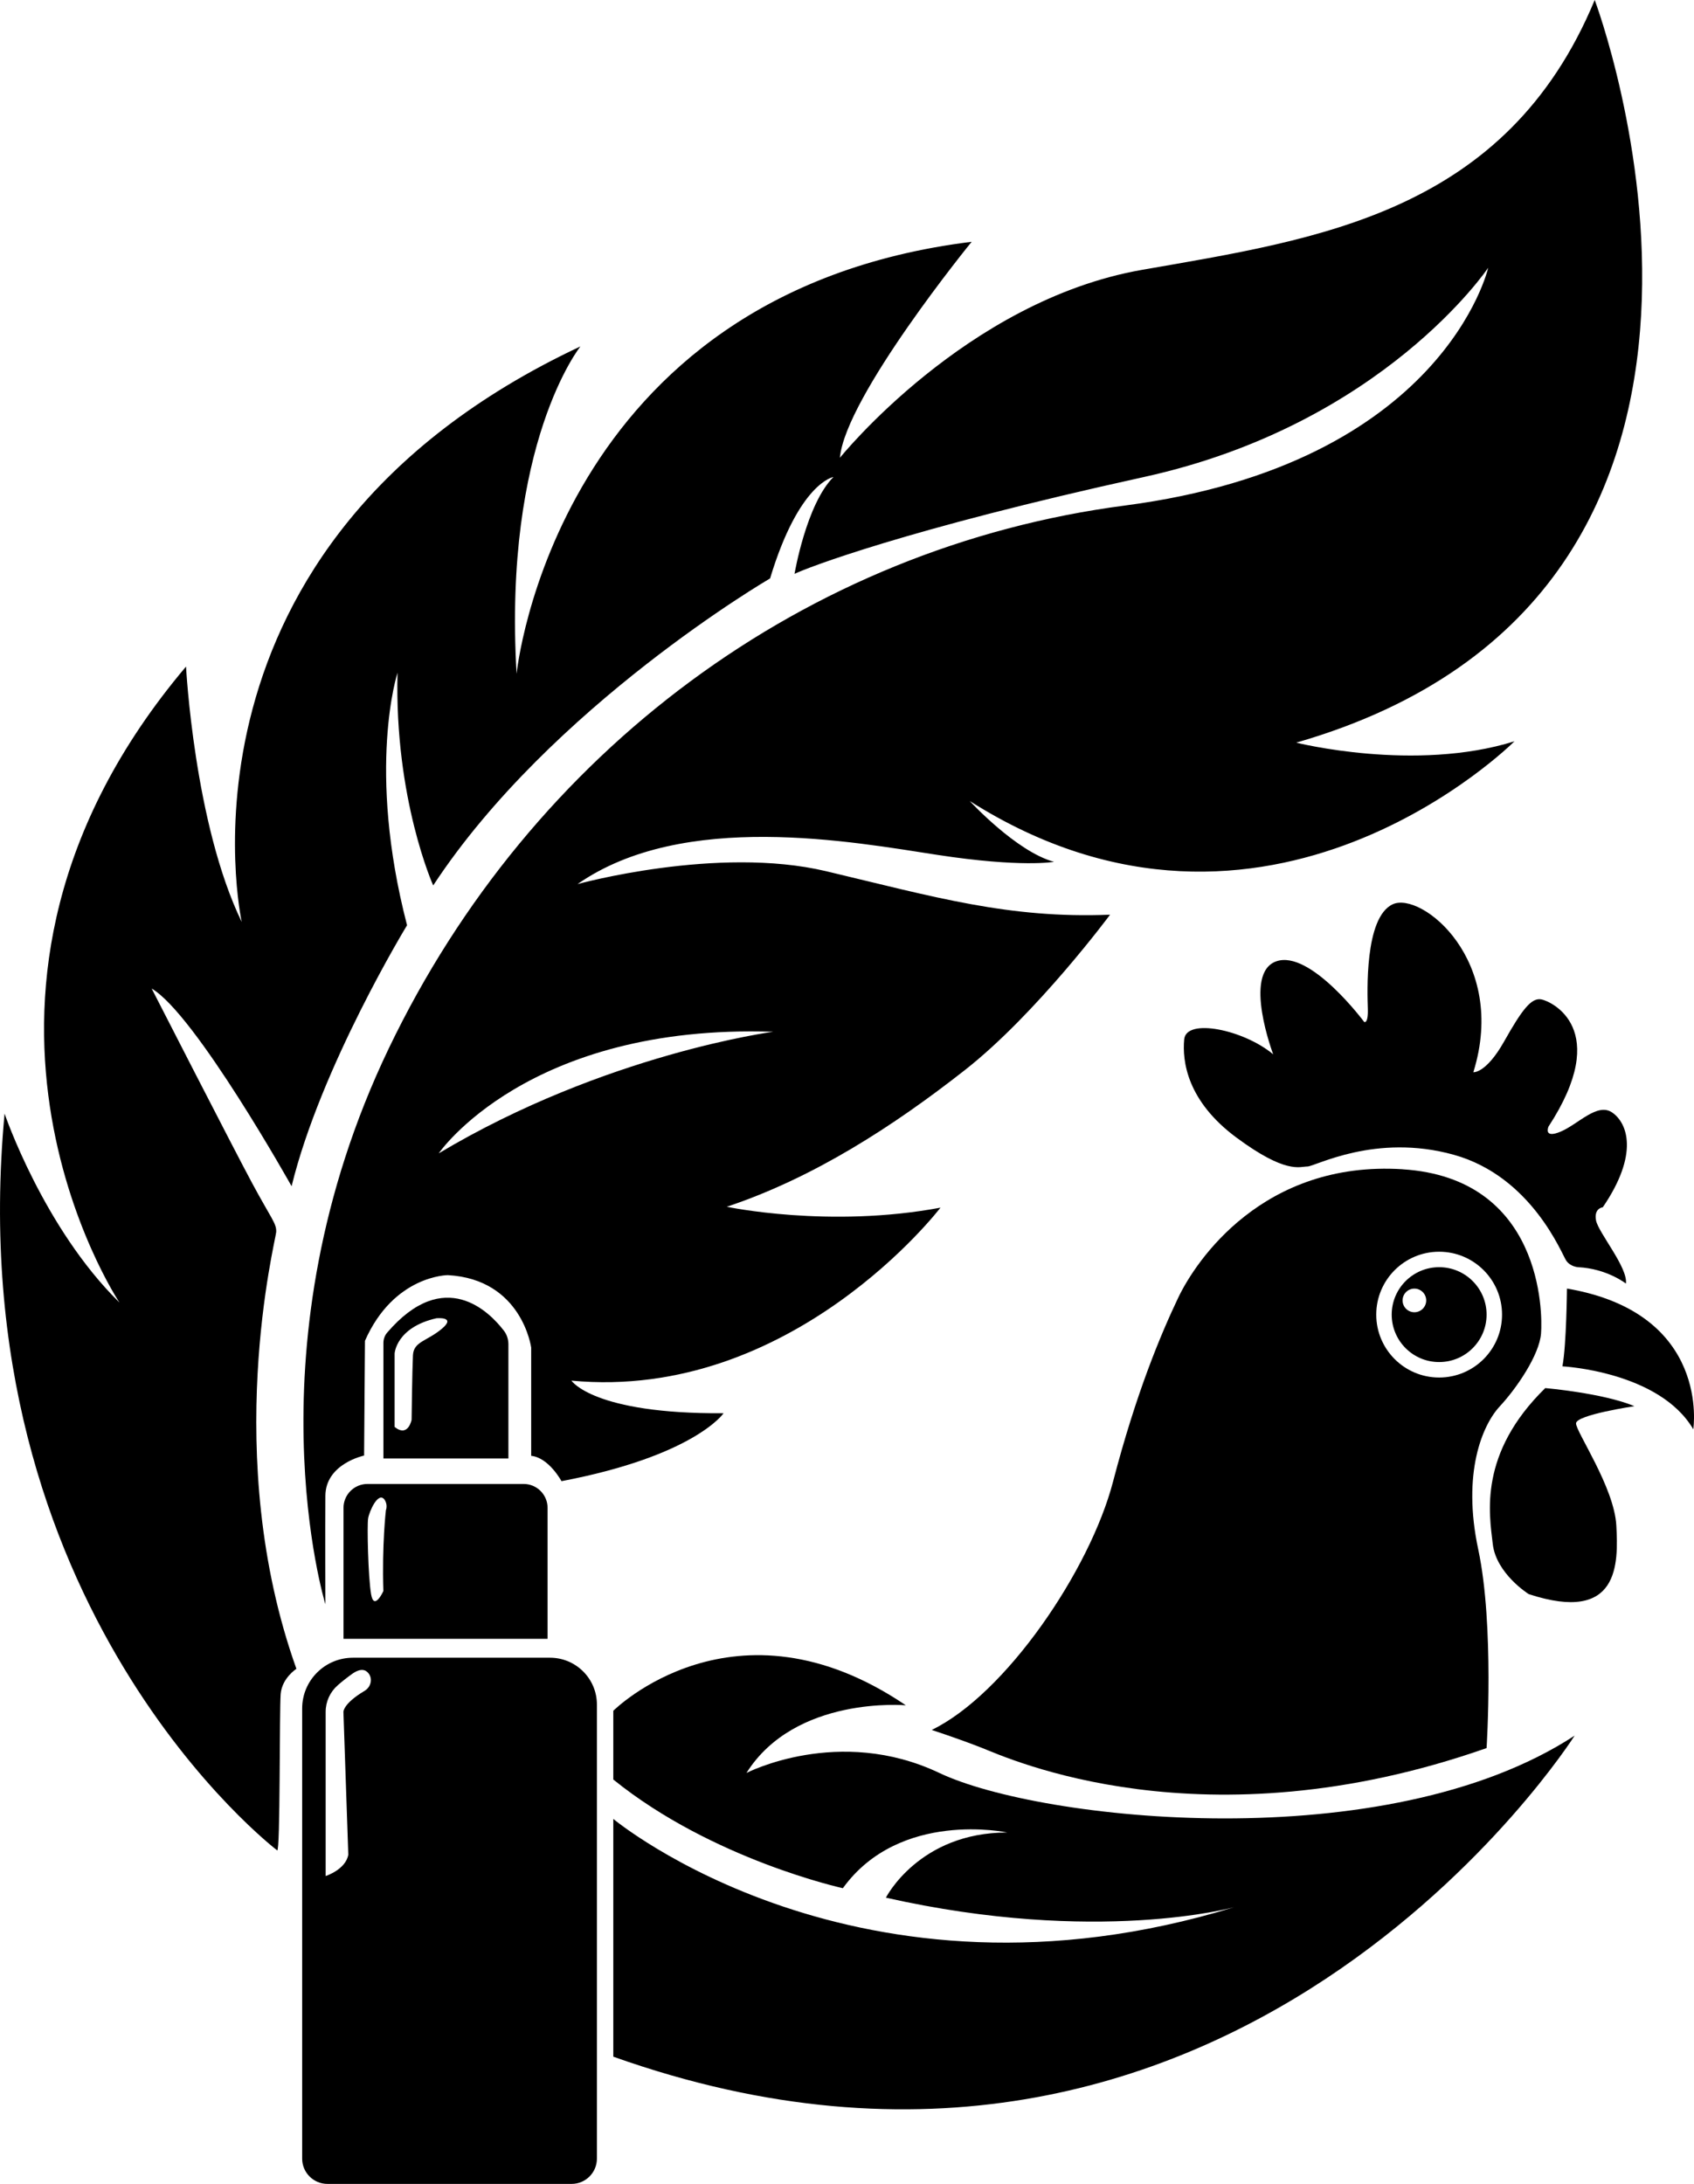 <?xml version="1.0" encoding="UTF-8"?>
<svg id="Layer_2" xmlns="http://www.w3.org/2000/svg" viewBox="0 0 377.08 486.12">
  <g id="Layer_1-2" data-name="Layer_1">
    <path d="M354.98,0c-19.76,47.57-61.69,53.22-100.79,60.07-39.11,6.85-67.23,41.83-67.23,41.83,1.21-13.61,29.33-48.08,29.33-48.08-92.83,11.49-101.3,96.16-101.3,96.16-3.02-51.4,14.21-72.87,14.21-72.87C35.16,121.25,53.81,205.22,53.81,205.22c-10.58-21.77-12.4-56.85-12.4-56.85-61.08,72.27-14.82,141.56-14.82,141.56C9.66,273.3,1.02,247.88,1.02,247.88c-10.28,110.07,60.68,163.99,60.68,163.99.71.56.48-31.27.78-34.82s3.5-5.59,3.5-5.59c-16.93-47.37-4.61-95.34-4.5-97.23.11-1.89-1.11-2.99-5.34-10.85s-22.38-43.34-22.38-43.34c9.68,5.64,31.15,44,31.15,44,6.5-26.61,25.7-58.09,25.7-58.09-9.07-34.96-2.12-56.21-2.12-56.21-.71,28.12,7.94,47.35,7.94,47.35,26.21-39.91,74.99-68.34,74.99-68.34,6.45-21.37,14.11-22.58,14.11-22.58-6.05,6.05-8.67,21.57-8.67,21.57,2.42-1.21,24.59-9.88,77.81-21.57,53.22-11.69,76.6-46.57,76.6-46.57,0,0-9.88,43.64-80.84,52.92-70.96,9.27-132.14,54.63-163.89,120.85-31.75,66.22-14.11,123.72-14.11,123.72,0,0-.05-16.98,0-24.14.05-7.16,8.62-8.96,8.62-8.96l.19-25.54c6.45-14.62,18.45-14.62,18.45-14.62,16.53.91,18.55,16.13,18.55,16.13v24.09c3.93.4,6.75,5.64,6.75,5.64,29.63-5.64,36.08-15.12,36.08-15.12-29.03.2-33.87-7.26-33.87-7.26,49.19,4.64,82.15-38.5,82.15-38.5-24.8,4.64-47.57-.2-47.57-.2,19.35-6.45,37.09-17.94,53.02-30.44,15.93-12.5,32.3-34.57,32.3-34.57-22.53.91-39.01-3.93-63.2-9.68s-55.34,2.87-55.34,2.87c23.59-16.48,61.38-9.37,80.13-6.5,18.75,2.87,25.93,1.54,25.93,1.54-8.39-2.27-18.75-13.53-18.75-13.53,66.12,41.93,121.25-13.3,121.25-13.3-22.17,6.95-48.58.3-48.58.3C404.67,131.84,354.98,0,354.98,0ZM172.12,229.66s-37.39,4.92-74.46,27.06c0,0,19.73-28.88,74.46-27.06Z"/>
    <path d="M112.14,296.17c-3.13-4.09-13.19-14.44-25.97.47-.54.63-.82,1.45-.82,2.28v25.72h27.82v-25.42c0-1.1-.35-2.18-1.02-3.05ZM98.35,295.77c-3.33,2.8-6.27,2.8-6.43,5.9s-.3,14.36-.3,14.36c0,0-.76,4.01-3.78,1.59v-16.33s.3-5.82,9.3-7.86c0,0,4.54-.45,1.21,2.34Z"/>
    <path d="M116.56,330.31h-34.77c-2.94,0-5.33,2.39-5.33,5.33v29.14h45.43v-29.14c0-2.94-2.39-5.33-5.33-5.33ZM85.9,336.16s-.89,7.56-.56,17.99c0,0-2.09,4.56-2.74.68-.66-3.88-.91-15.27-.66-16.83s2.22-6.05,3.63-4.23c0,0,.81,1.06.33,2.39Z"/>
    <path d="M122.44,368.99h-43.88c-6.24,0-11.3,5.06-11.3,11.3v100.19c0,3.11,2.52,5.63,5.63,5.63h54.35c3.11,0,5.63-2.52,5.63-5.63v-101.06c0-5.76-4.67-10.43-10.43-10.43ZM81.21,376.33c-5.11,3.04-4.76,4.86-4.76,4.86l1.08,31.65c-.6,3.33-5.04,4.74-5.04,4.74v-36.55c0-2.27.99-4.43,2.7-5.92.82-.72,1.86-1.56,3.14-2.48,1.95-1.41,3.08-1,3.74-.12.93,1.23.45,3.03-.87,3.82Z"/>
    <path d="M136.53,380.79s27.01-27.01,65.11-1.21c0,0-24.59-2.23-35.48,15.06,0,0,20.56-10.64,42.94,0,22.38,10.64,99.48,19.11,141.41-8.31,0,0-76.3,120.45-213.99,71.46v-52.92s54.43,45.36,138.19,19.65c0,0-30.44,8.47-77.51-2.12,0,0,7.36-14.51,27.01-14.51,0,0-23.89-5.14-36.59,12.4,0,0-29.03-6.35-51.1-24.19v-15.32Z"/>
    <g>
      <path d="M312.21,260.26c-31.04-1.97-46.01,20.34-49.94,28.59s-9.37,21.24-14.51,40.95c-5.14,19.71-23.89,47.28-40.37,55.27,0,0,5.64,1.81,11.29,4.03,5.64,2.22,49.09,22.17,112.23,0,0,0,1.76-27.28-1.86-44.23s.91-27.63,4.76-31.79c3.86-4.16,8.84-11.49,9.22-16.25.38-4.76.23-34.6-30.82-36.56ZM320.35,306.62c-7.73,0-14-6.27-14-14s6.27-14,14-14,14,6.27,14,14-6.27,14-14,14Z"/>
      <path d="M320.35,282.06c-5.83,0-10.56,4.73-10.56,10.56s4.73,10.56,10.56,10.56,10.56-4.73,10.56-10.56-4.73-10.56-10.56-10.56ZM314.84,292.09c-1.45,0-2.63-1.18-2.63-2.63s1.18-2.63,2.63-2.63,2.63,1.18,2.63,2.63-1.18,2.63-2.63,2.63Z"/>
    </g>
    <path d="M361.93,285.71s-4.21-3.33-10.66-3.65c0,0-1.66-.08-2.62-1.44s-7.64-18.75-25.07-23.59c-17.44-4.84-30.84,2.62-32.56,2.62s-4.75,1.74-15.78-6.43c-11.03-8.16-12.09-17.03-11.64-21.87s13.3-2.12,19.81,3.33c0,0-6.85-18.09.71-20.71s19.55,13.51,19.55,13.51c0,0,.91.5.81-2.92s-.81-20.36,5.54-23.28,25.7,12.5,17.94,37.39c0,0,2.82.3,6.85-6.85,4.03-7.16,6.08-9.78,8.28-9.37s15.81,6.55,1.6,28.32c0,0-1.21,2.77,2.72,1.11s8.16-6.55,11.49-4.23c3.33,2.32,6.02,9.15-2.12,21.07,0,0-2.02.2-1.51,2.92s7.16,10.53,6.65,14.09Z"/>
    <path d="M348.8,286.82s-.1,12.47-1.01,17.31c0,0,21.57,1.11,29.13,14.01,0,0,4.03-25.85-28.12-31.32Z"/>
    <path d="M343.96,308.97s12.9,1.11,19.86,4.03c0,0-13,1.92-13,3.83s8.52,14.26,8.97,22.73c.45,8.47.76,21.92-19.5,15.27,0,0-7.26-4.54-8.01-11.19-.76-6.65-3.23-20.06,11.69-34.67Z"/>
  </g>
</svg>